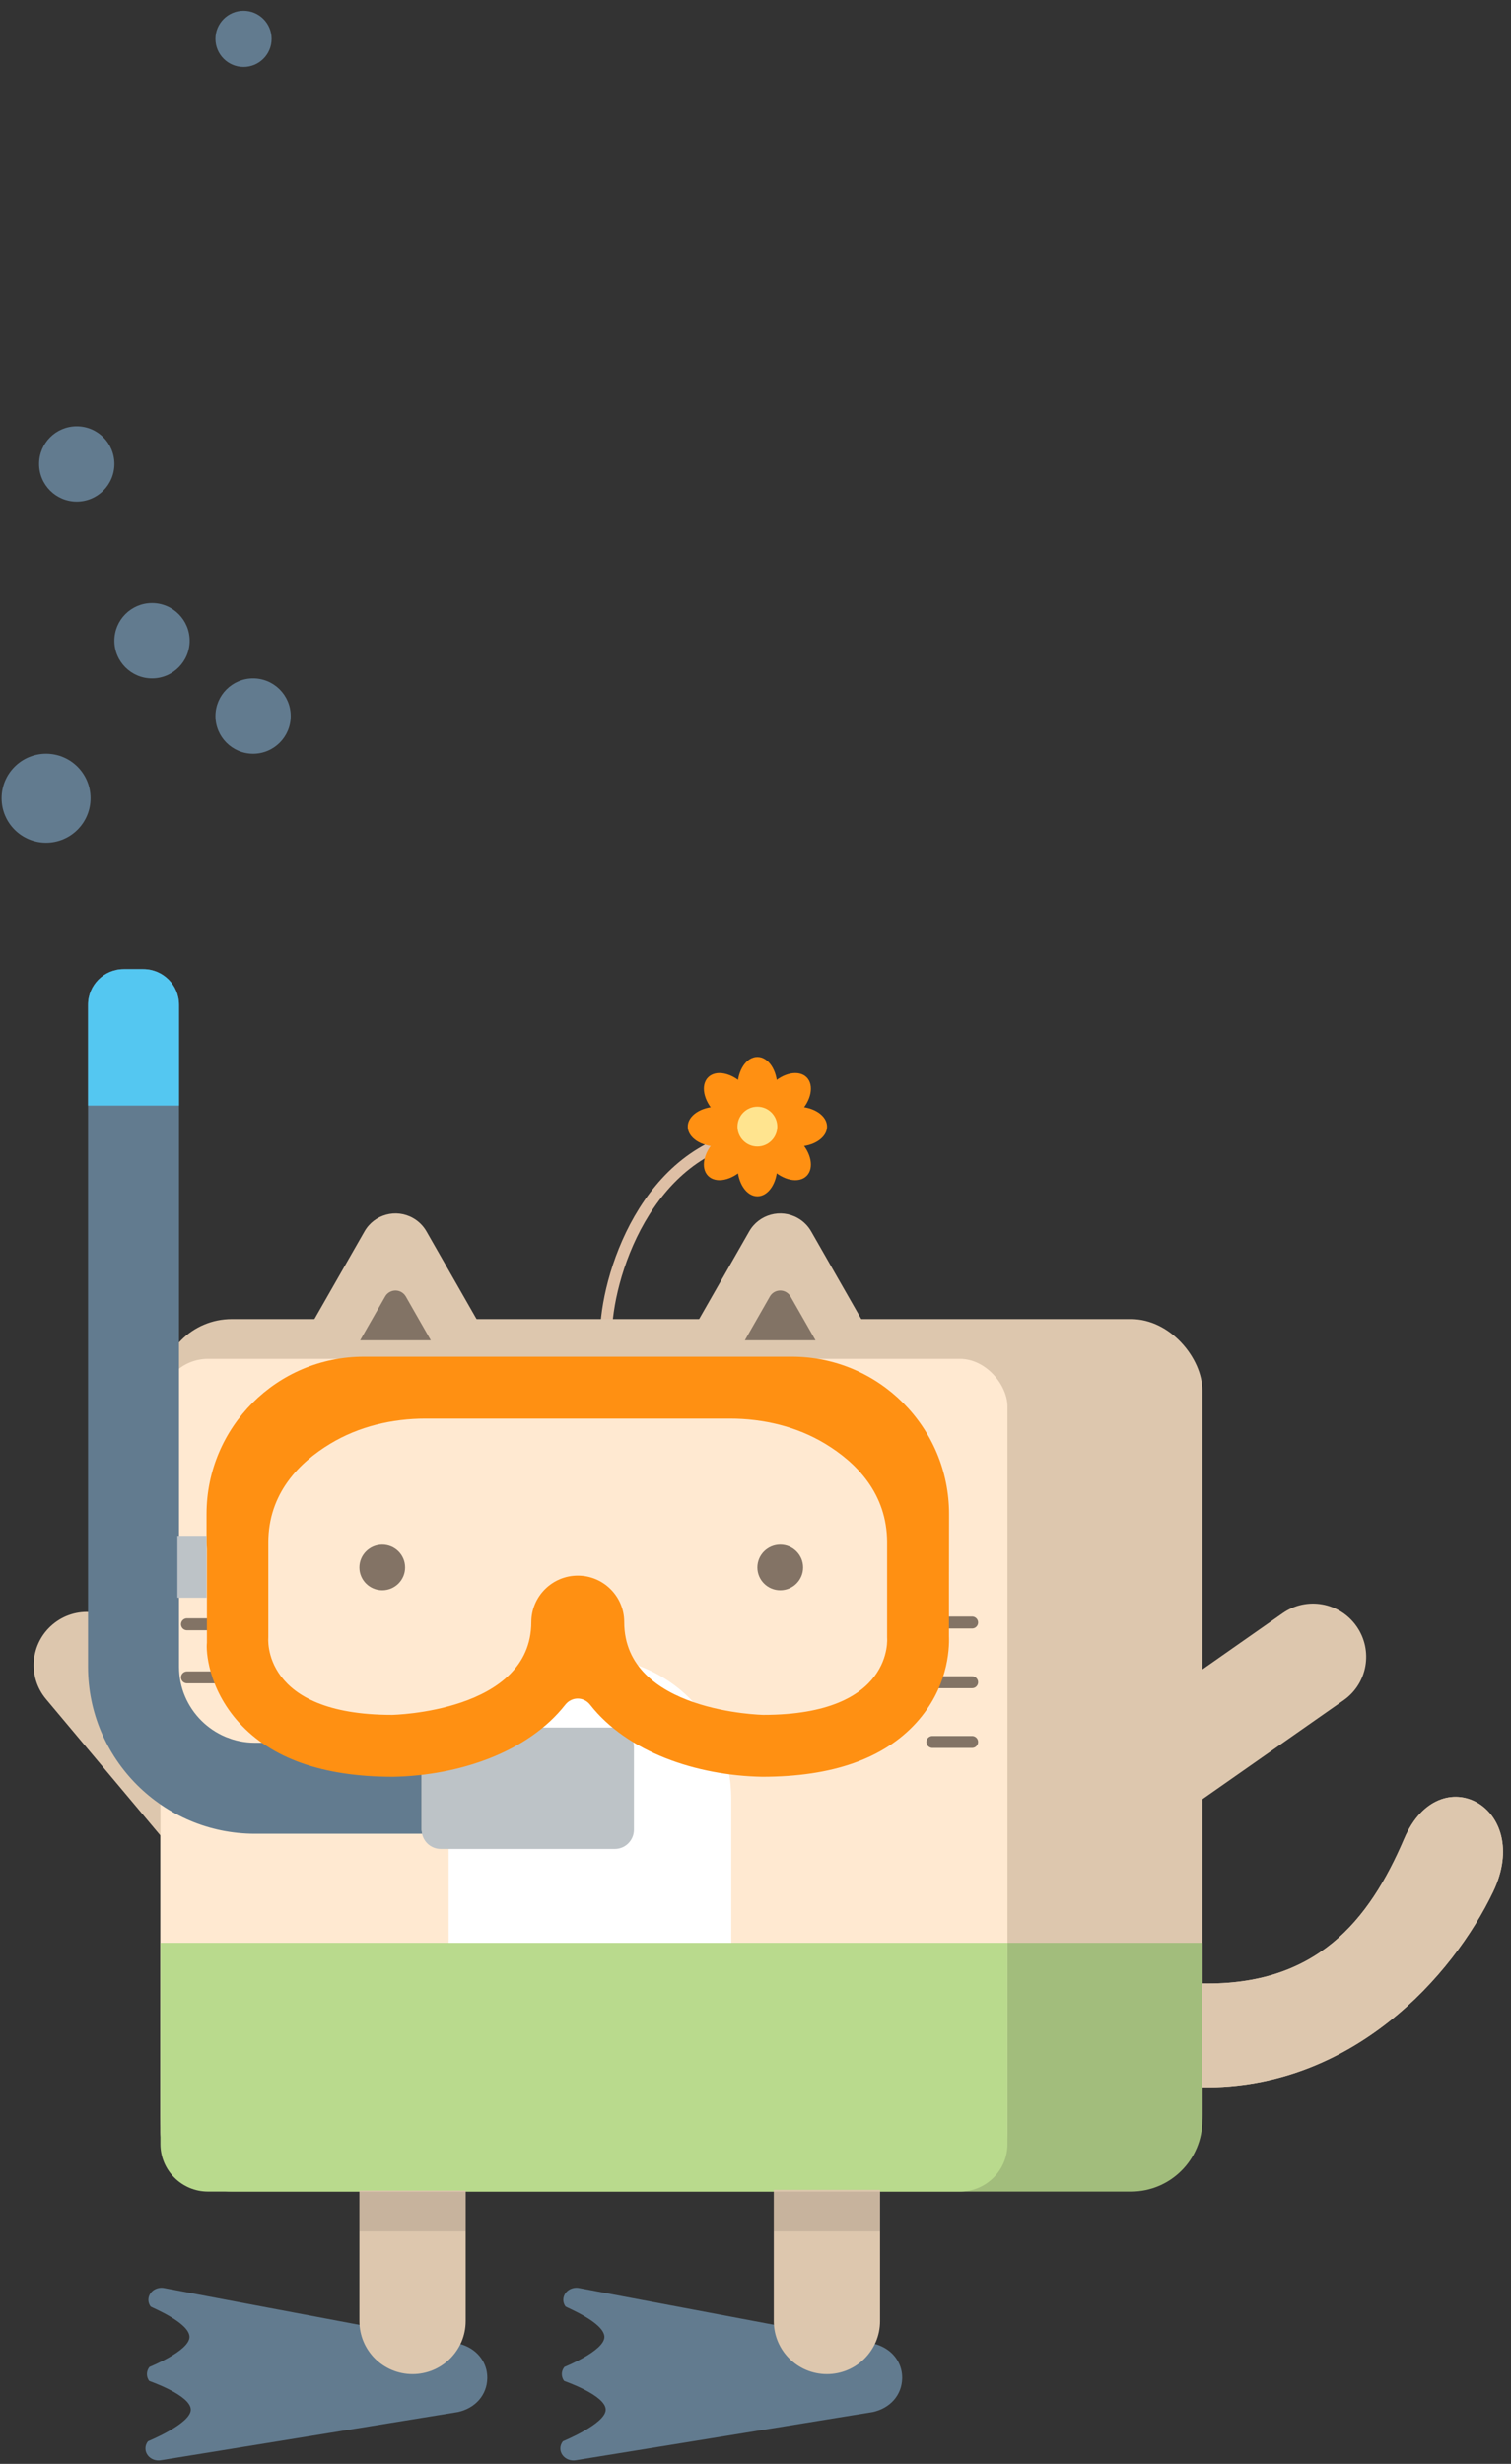 <svg xmlns="http://www.w3.org/2000/svg" xmlns:xlink="http://www.w3.org/1999/xlink" width="127" height="207" version="1.1" viewBox="0 0 127 207"><rect x="0" y="0" width="127" height="207" fill="#333333" stroke="none"/><desc>Created with Sketch.</desc><defs><path id="path-1" d="M0.594,15.678 C10.161,15.862 14.607,10.447 17.571,3.516 C20.535,-3.415 28.435,0.876 25.05,7.962 C21.665,15.048 13.188,24.556 0.594,24.404 C0.594,15.678 0.594,22.22 0.594,15.678 Z"/></defs><g id="Page-1" fill="none" fill-rule="evenodd" stroke="none" stroke-width="1"><g id="snorkelling-habicat"><g id="Group-24" transform="translate(0.134, 80.814)"><path id="Path-3" stroke="#DEBFA5" d="M63.384,14.481 C54.155,15.778 50.799,26.556 50.799,31.393"/><path id="Shape-Copy-3" fill="#DDC7AE" fill-rule="nonzero" d="M11.015,74.115 C8.548,74.115 6.549,72.123 6.549,69.664 L6.549,53.213 L15.481,53.213 L15.481,69.664 C15.481,72.123 13.482,74.115 11.015,74.115 Z" transform="translate(11.015, 63.664) rotate(140) translate(-11.015, -63.664)"/><rect id="Rectangle-6" width="87.579" height="72.821" x="13.349" y="30.004" fill="#DDC7AE" fill-rule="nonzero" rx="6"/><path id="Rectangle-6" fill="#A2BD7C" fill-rule="nonzero" d="M19.349,82.41 L100.928,82.41 L100.928,97.312 C100.928,100.626 98.241,103.312 94.928,103.312 L19.349,103.312 C16.035,103.312 13.349,100.626 13.349,97.312 L13.349,88.41 C13.349,85.096 16.035,82.41 19.349,82.41 Z"/><rect id="Rectangle-6-Copy" width="71.196" height="68.958" x="13.349" y="33.349" fill="#FFE9D1" fill-rule="nonzero" rx="4"/><ellipse id="Oval-Copy" cx="31.994" cy="50.874" fill="#837365" fill-rule="nonzero" rx="1.921" ry="1.914"/><ellipse id="Oval-Copy-2" cx="65.445" cy="50.874" fill="#837365" fill-rule="nonzero" rx="1.921" ry="1.914"/><path id="Shape-Copy-4" fill="#837365" fill-rule="nonzero" d="M52.81,60.125 L51.74,60.989 C50.136,62.326 47.254,62.49 45.322,61.38 C45.114,61.256 44.936,61.133 44.758,60.989 L43.688,60.125 C43.332,59.837 43.391,59.406 43.807,59.159 C43.985,59.056 44.223,58.994 44.461,58.994 L52.038,58.994 C52.602,58.994 53.048,59.303 53.048,59.694 C53.048,59.837 52.959,60.002 52.81,60.125 Z"/><path id="Line-6" stroke="#827365" stroke-linecap="round" stroke-linejoin="round" d="M15.579,60.109 L18.924,60.109"/><path id="Line-6-Copy-3" stroke="#827365" stroke-linecap="round" stroke-linejoin="round" d="M78.231,60.518 L81.576,60.518"/><path id="Line-6-Copy" stroke="#827365" stroke-linecap="round" stroke-linejoin="round" d="M15.579,55.649 L18.924,55.649"/><path id="Line-6-Copy-4" stroke="#827365" stroke-linecap="round" stroke-linejoin="round" d="M78.231,55.5 L81.576,55.5"/><path id="Line-6-Copy-2" stroke="#827365" stroke-linecap="round" stroke-linejoin="round" d="M15.579,65.684 L18.924,65.684"/><path id="Line-6-Copy-5" stroke="#827365" stroke-linecap="round" stroke-linejoin="round" d="M78.231,65.535 L81.576,65.535"/><g id="Group-2" fill-rule="nonzero" transform="translate(56.834, 20.176)"><path id="Triangle-Copy-4" fill="#DDC7AE" d="M11.212,2.464 L16.44,11.612 L0.775,11.612 L6.003,2.464 C6.825,1.026 8.657,0.526 10.096,1.348 C10.561,1.614 10.946,1.999 11.212,2.464 Z"/><path id="Triangle-Copy-5" fill="#827365" d="M9.476,7.936 L11.576,11.612 L5.639,11.612 L7.739,7.936 C8.013,7.457 8.624,7.29 9.104,7.564 C9.259,7.653 9.387,7.781 9.476,7.936 Z"/></g><g id="Group-2-Copy" fill-rule="nonzero" transform="translate(24.499, 20.176)"><path id="Triangle-Copy-4" fill="#DDC7AE" d="M11.212,2.464 L16.44,11.612 L0.775,11.612 L6.003,2.464 C6.825,1.026 8.657,0.526 10.096,1.348 C10.561,1.614 10.946,1.999 11.212,2.464 Z"/><path id="Triangle-Copy-5" fill="#827365" d="M9.476,7.936 L11.576,11.612 L5.639,11.612 L7.739,7.936 C8.013,7.457 8.624,7.29 9.104,7.564 C9.259,7.653 9.387,7.781 9.476,7.936 Z"/></g><path id="Path-2" fill="#DDC7AE" fill-rule="nonzero" d="M100.914,85.822 C110.481,86.007 114.927,80.592 117.891,73.66 C120.855,66.729 128.754,71.02 125.37,78.106 C121.985,85.192 113.508,94.701 100.914,94.549 C100.914,85.822 100.914,92.365 100.914,85.822 Z"/><g id="Rectangle-3-Copy-2" transform="translate(100.32, 70.145)"><g id="Mask" fill="#DDC7AE" fill-rule="nonzero"><path id="path-1" d="M0.594,15.678 C10.161,15.862 14.607,10.447 17.571,3.516 C20.535,-3.415 28.435,0.876 25.05,7.962 C21.665,15.048 13.188,24.556 0.594,24.404 C0.594,15.678 0.594,22.22 0.594,15.678 Z"/></g><g id="Clipped"><mask id="mask-2" fill="#fff"><use xlink:href="#path-1"/></mask><rect id="Rectangle-path" width="9.425" height="3.829" x="-2.204" y="17.915" fill="#000" fill-opacity=".1" fill-rule="nonzero" mask="url(#mask-2)" transform="translate(2.508, 19.829) rotate(-90) translate(-2.508, -19.829)"/></g></g><path id="Shape-Copy-6" fill="#DDC7AE" fill-rule="nonzero" d="M105.323,72.265 C102.856,72.265 100.857,70.273 100.857,67.813 L100.857,51.363 L109.788,51.363 L109.788,67.813 C109.788,70.273 107.79,72.265 105.323,72.265 Z" transform="translate(105.323, 61.814) rotate(-125) translate(-105.323, -61.814)"/><g id="Group-28" fill-rule="nonzero" transform="translate(54.955, 5.474)"><g id="Group-27" fill="#FF9012"><g id="Group-25" transform="translate(2.716, 2.509)"><ellipse id="Oval-2" cx="9.199" cy="5.854" rx="1.673" ry="2.509" transform="translate(9.199, 5.854) rotate(90) translate(-9.199, -5.854)"/><ellipse id="Oval-2" cx="5.854" cy="2.509" rx="1.673" ry="2.509"/><ellipse id="Oval-2" cx="2.509" cy="5.854" rx="1.673" ry="2.509" transform="translate(2.509, 5.854) rotate(-90) translate(-2.509, -5.854)"/><ellipse id="Oval-2" cx="5.854" cy="9.199" rx="1.673" ry="2.509" transform="translate(5.854, 9.199) rotate(-180) translate(-5.854, -9.199)"/></g><g id="Group-25" transform="translate(8.569, 8.569) rotate(45) translate(-8.569, -8.569) translate(2.569, 2.569)"><ellipse id="Oval-2" cx="9.199" cy="5.854" rx="1.673" ry="2.509" transform="translate(9.199, 5.854) rotate(90) translate(-9.199, -5.854)"/><ellipse id="Oval-2" cx="5.854" cy="2.509" rx="1.673" ry="2.509"/><ellipse id="Oval-2" cx="2.509" cy="5.854" rx="1.673" ry="2.509" transform="translate(2.509, 5.854) rotate(-90) translate(-2.509, -5.854)"/><ellipse id="Oval-2" cx="5.854" cy="9.199" rx="1.673" ry="2.509" transform="translate(5.854, 9.199) rotate(-180) translate(-5.854, -9.199)"/></g></g><path id="Fill-4" fill="#FFE48F" d="M8.569,10.035 C7.647,10.035 6.897,9.285 6.897,8.363 C6.897,7.44 7.647,6.69 8.569,6.69 C9.492,6.69 10.242,7.44 10.242,8.363 C10.242,9.285 9.492,10.035 8.569,10.035"/></g><path id="Shape-Copy-7" fill="#627B8F" fill-rule="nonzero" d="M19.624,132.558 C19.283,132.292 19.126,131.822 19.233,131.384 L23.898,106.653 C24.129,105.746 24.657,105.031 25.387,104.628 C25.805,104.396 26.266,104.278 26.755,104.278 C26.774,104.278 26.793,104.278 26.812,104.279 C28.21,104.307 29.32,105.279 29.642,106.755 L33.686,131.67 C33.778,132.114 33.606,132.578 33.257,132.829 C33.091,132.948 32.898,133.011 32.699,133.011 C32.48,133.011 32.272,132.937 32.097,132.796 C32.086,132.787 30.642,129.221 29.449,129.197 C28.223,129.197 27.04,132.685 27.027,132.694 C26.86,132.819 26.662,132.886 26.455,132.886 C26.237,132.886 26.029,132.812 25.854,132.672 C25.845,132.664 24.519,129.33 23.336,129.307 C22.126,129.307 20.833,132.534 20.779,132.573 C20.614,132.696 20.417,132.763 20.212,132.763 C20.001,132.763 19.797,132.692 19.624,132.558 Z" transform="translate(26.455, 118.645) rotate(90) translate(-26.455, -118.645)"/><path id="Shape-Copy-9" fill="#627B8F" fill-rule="nonzero" d="M54.497,132.558 C54.155,132.292 53.999,131.822 54.105,131.384 L58.771,106.653 C59.002,105.746 59.529,105.031 60.259,104.628 C60.678,104.396 61.138,104.278 61.628,104.278 C61.647,104.278 61.666,104.278 61.685,104.279 C63.083,104.307 64.193,105.279 64.515,106.755 L68.559,131.67 C68.651,132.114 68.479,132.578 68.13,132.829 C67.964,132.948 67.771,133.011 67.572,133.011 C67.353,133.011 67.145,132.937 66.97,132.796 C66.959,132.787 65.515,129.221 64.322,129.197 C63.096,129.197 61.913,132.685 61.9,132.694 C61.733,132.819 61.534,132.886 61.328,132.886 C61.109,132.886 60.902,132.812 60.727,132.672 C60.718,132.664 59.392,129.33 58.209,129.307 C56.999,129.307 55.706,132.534 55.651,132.573 C55.487,132.696 55.29,132.763 55.085,132.763 C54.873,132.763 54.67,132.692 54.497,132.558 Z" transform="translate(61.328, 118.645) rotate(90) translate(-61.328, -118.645)"/><path id="Rectangle-6-Copy" fill="#B9DA8D" fill-rule="nonzero" d="M13.349,82.41 L84.545,82.41 L84.545,99.312 C84.545,101.521 82.754,103.312 80.545,103.312 L17.349,103.312 C15.139,103.312 13.349,101.521 13.349,99.312 L13.349,82.41 Z"/><path id="Shape" fill="#DDC7AE" fill-rule="nonzero" d="M34.539,118.645 C32.072,118.645 30.074,116.653 30.074,114.193 L30.074,103.229 L39.005,103.229 L39.005,114.193 C39.005,116.653 37.006,118.645 34.539,118.645 Z"/><path id="Shape-Copy-2" fill="#DDC7AE" fill-rule="nonzero" d="M69.369,118.645 C66.901,118.645 64.903,116.653 64.903,114.193 L64.903,103.167 L73.834,103.167 L73.834,114.193 C73.834,116.653 71.836,118.645 69.369,118.645 Z"/><rect id="Rectangle-3" width="8.931" height="3.345" x="30.074" y="103.312" fill="#000" fill-opacity=".1" fill-rule="nonzero"/><rect id="Rectangle-3-Copy" width="8.931" height="3.345" x="64.903" y="103.312" fill="#000" fill-opacity=".1" fill-rule="nonzero"/><path id="Rectangle-Copy-9" fill="#FFF" fill-rule="nonzero" d="M49.452,58.41 C56.011,58.41 61.328,63.727 61.328,70.286 L61.328,82.41 L37.575,82.41 L37.575,70.286 C37.575,63.727 42.893,58.41 49.452,58.41 Z"/><g id="Group-4" fill-rule="nonzero" transform="translate(7.266, 0.064)"><path id="Shape" fill="#627B8F" d="M-9.86076132e-32,3.539 L-9.86076132e-32,59.164 C-9.86076132e-32,66.894 6.289,73.183 14.019,73.183 L28.106,73.183 C28.081,73.072 28.038,72.968 28.038,72.849 L28.038,65.872 C28.038,65.753 28.081,65.649 28.106,65.538 L14.019,65.538 C10.505,65.538 7.647,62.679 7.647,59.166 L7.647,3.539 C7.647,1.882 6.304,0.539 4.647,0.539 L3,0.539 C1.343,0.539 -6.46995335e-16,1.882 -9.86076132e-32,3.539 Z"/><path id="Rectangle-path" fill="#54C7F1" d="M3,0.539 L4.647,0.539 C6.304,0.539 7.647,1.882 7.647,3.539 L7.647,12.009 L0,12.009 L0,3.539 C-9.3869722e-16,1.882 1.343,0.539 3,0.539 Z"/><path id="Shape" fill="#BDC3C7" d="M44.272,74.458 L29.647,74.458 C28.758,74.458 28.038,73.738 28.038,72.849 L28.038,65.872 C28.038,64.982 28.758,64.262 29.647,64.262 L44.271,64.262 C45.161,64.262 45.881,64.982 45.881,65.87 L45.881,72.848 C45.881,73.738 45.161,74.458 44.272,74.458 Z"/></g><g id="Group-3" fill-rule="nonzero" transform="translate(14.532, 33.163)"><path id="Combined-Shape" fill="#FF9012" d="M65.103,13.222 L65.095,19.507 L65.095,23.473 C65.141,24.687 64.969,27.86 62.36,30.744 C59.624,33.766 55.294,35.298 49.397,35.298 C43.877,35.196 38.072,33.242 34.934,29.246 C34.392,28.554 33.388,28.554 32.845,29.246 C29.709,33.243 23.903,35.196 18.379,35.298 C12.482,35.298 8.156,33.766 5.421,30.743 C2.811,27.859 2.641,24.686 2.725,24.04 L2.725,16.175 C2.685,15.566 2.693,15.53 2.693,15.491 L2.693,13.222 C2.693,5.923 8.611,0.004 15.911,0.004 L21.096,0.004 L46.686,0.004 L51.885,0.004 C59.185,0.004 65.103,5.923 65.103,13.222 Z M21.096,5.205 C18.289,5.205 15.49,5.865 13.087,7.318 C10.486,8.888 7.886,11.489 7.886,15.607 L7.886,23.597 C7.886,23.597 7.236,30.098 18.288,30.098 C18.288,30.098 29.99,29.88 29.99,22.296 C29.997,20.142 31.744,18.396 33.898,18.396 C36.053,18.396 37.799,20.142 37.799,22.296 C37.791,29.88 49.493,30.098 49.493,30.098 C60.545,30.098 59.895,23.597 59.895,23.597 L59.895,15.607 C59.895,11.489 57.294,8.888 54.694,7.318 C52.291,5.865 49.493,5.205 46.684,5.205 L21.096,5.205 Z"/><rect id="Rectangle-path" width="2.447" height="5.201" x=".245" y="15.051" fill="#BDC3C7"/></g></g><g id="Group-5" fill="#627B8F" fill-rule="nonzero"><circle id="Oval-5" cx="3.873" cy="67.062" r="3.739"/><circle id="Oval-5-Copy" cx="21.272" cy="60.16" r="3.164"/><circle id="Oval-5-Copy-3" cx="12.777" cy="53.832" r="3.164"/><circle id="Oval-5-Copy-4" cx="6.45" cy="38.976" r="3.164"/><circle id="Oval-5-Copy-2" cx="20.469" cy="3.266" r="2.361"/></g></g></g></svg>